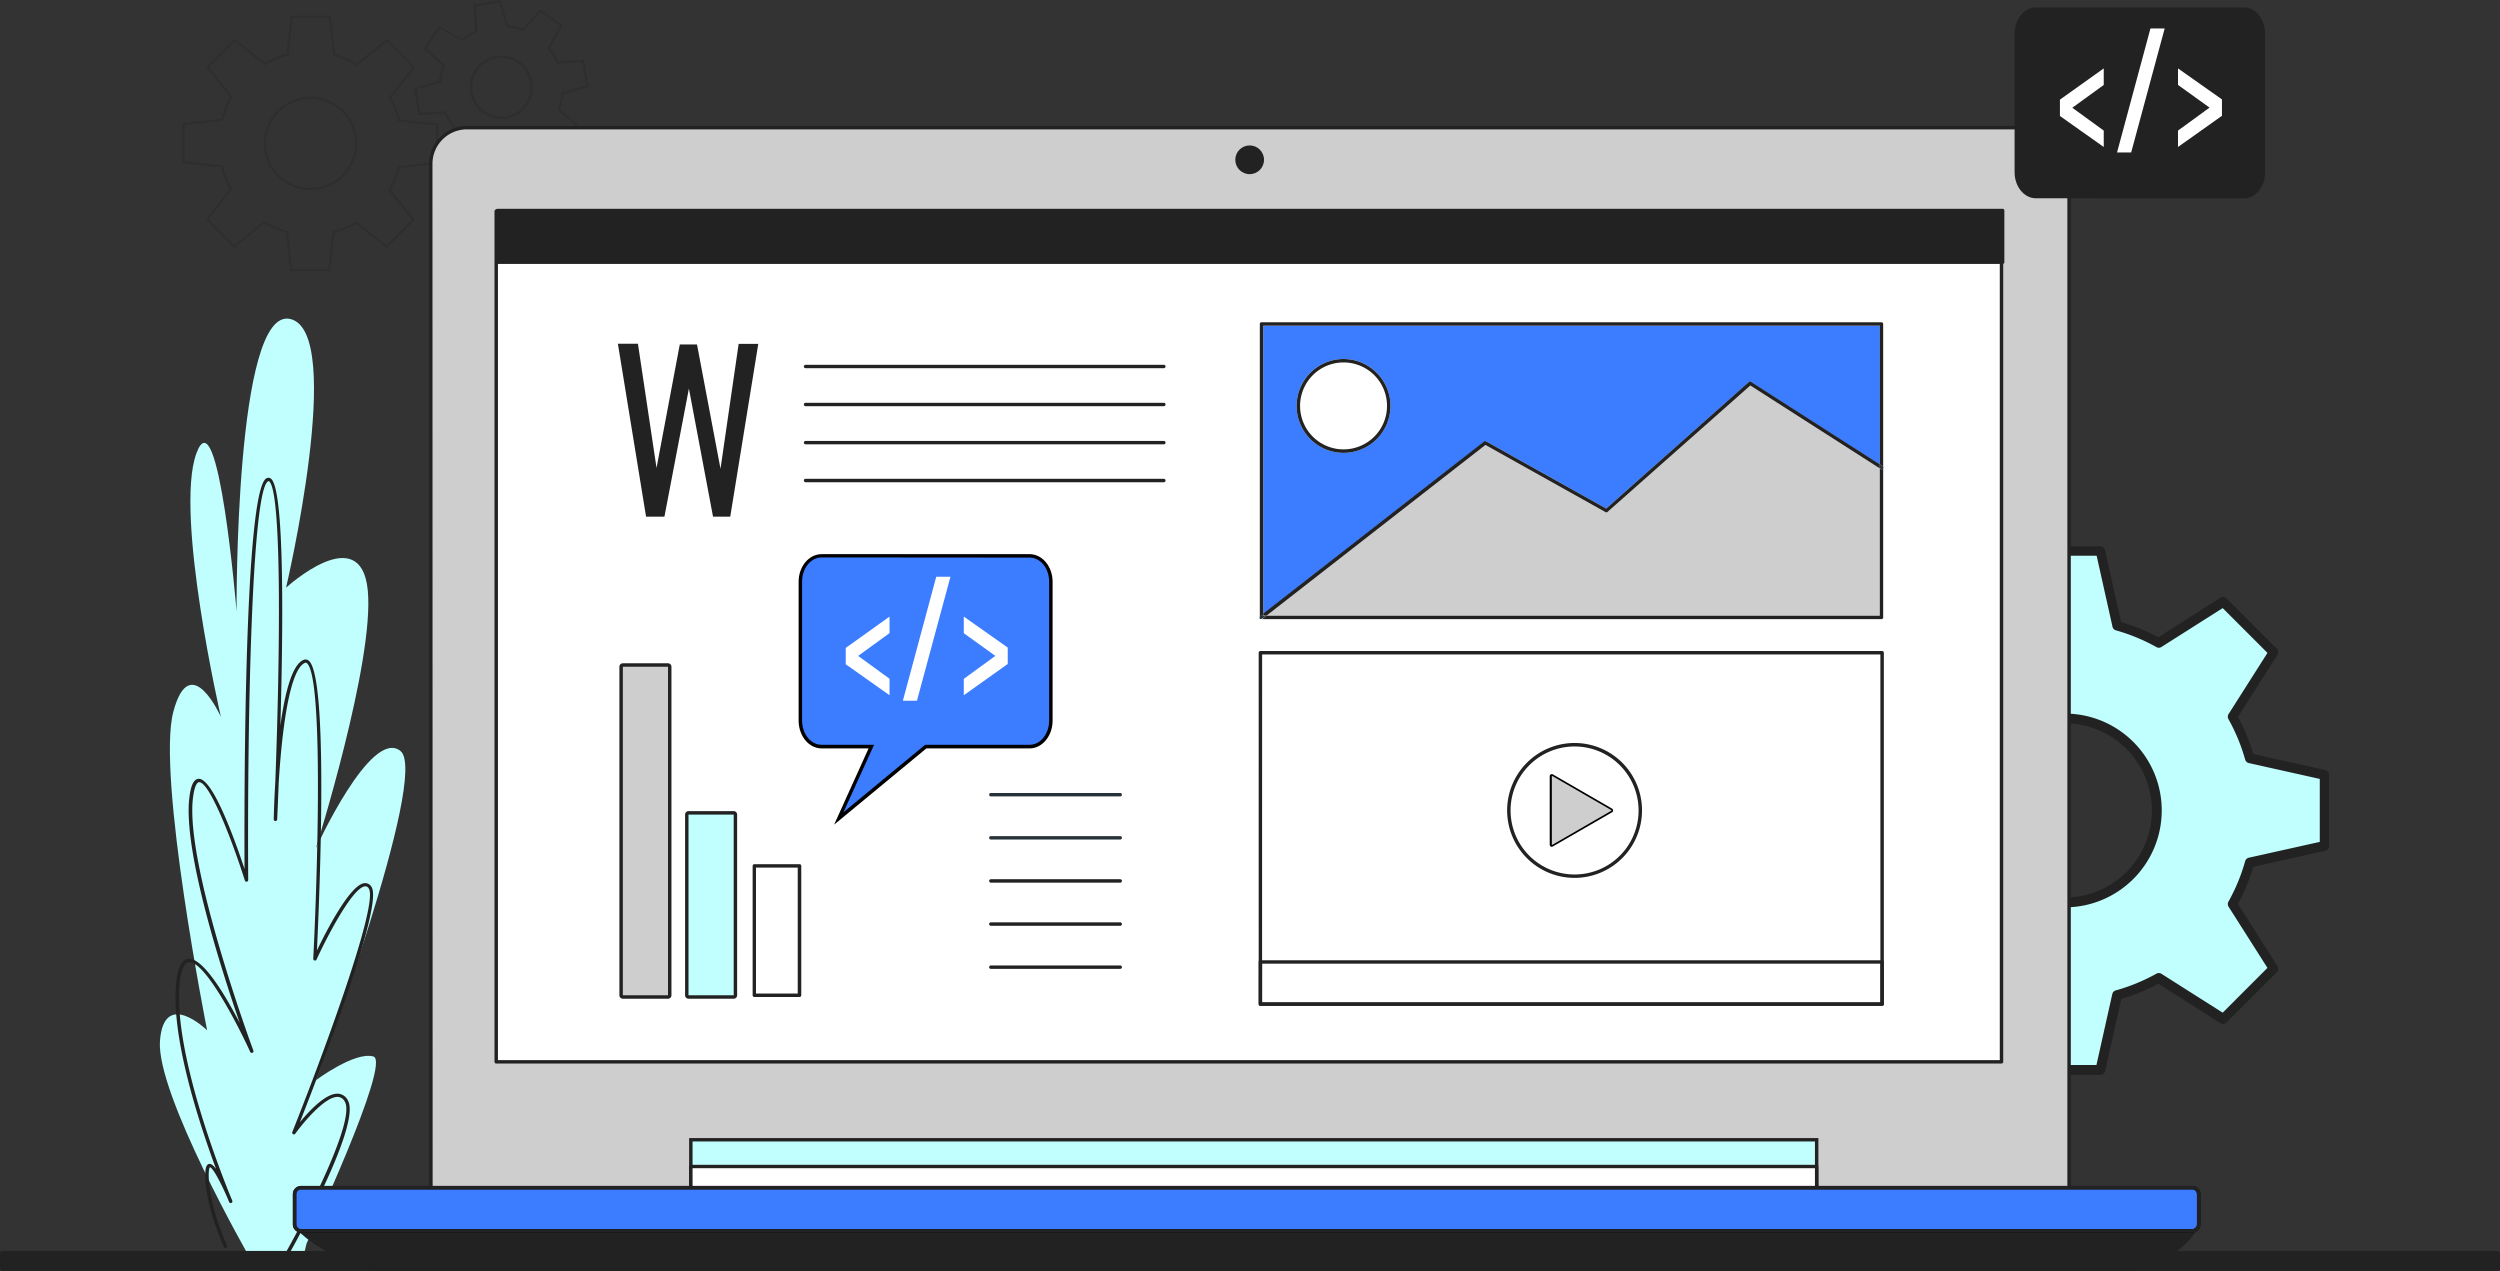 <svg id="OBJECTS" xmlns="http://www.w3.org/2000/svg" viewBox="0 0 725.78 368.97"><rect x="0" y="0" width="725.78" height="368.97" fill="#333333" stroke="none"/><defs><style>.cls-1{opacity:0.3;}.cls-2{fill:#222;}.cls-3{fill:#c0fffd;}.cls-4{fill:#cecece;}.cls-5{fill:#fff;}.cls-6{fill:#3c7cff;}.cls-7{fill:#263238;}.cls-8{fill:none;}</style></defs><g class="cls-1"><path class="cls-2" d="M95.87,78.74H84.21L83,67.55a26.86,26.86,0,0,1-6.26-2.62l-8.76,7L59.7,63.69l7-8.8a26.56,26.56,0,0,1-2.58-6.28L53,47.37V35.71l11.19-1.24a26.68,26.68,0,0,1,2.62-6.27l-7-8.76,8.24-8.24,8.8,7a27,27,0,0,1,6.28-2.59L84.39,4.51H96.05l1.24,11.2a26.44,26.44,0,0,1,6.26,2.62l8.77-7,8.24,8.25-7,8.8a27,27,0,0,1,2.59,6.28l11.14,1.23V47.54l-11.2,1.25a26.61,26.61,0,0,1-2.62,6.26l7,8.76-8.25,8.25-8.8-7a26.56,26.56,0,0,1-6.28,2.58Zm-11.09-.63H95.31l1.22-11,.21-.06a26.21,26.21,0,0,0,6.52-2.68l.19-.11,8.7,7,7.44-7.44-6.93-8.65.11-.19a26.29,26.29,0,0,0,2.73-6.5l0-.21L126.61,47V36.45l-11-1.22,0-.21a25.87,25.87,0,0,0-2.69-6.52l-.1-.19,6.95-8.7-7.44-7.44-8.66,6.93-.19-.11a26.29,26.29,0,0,0-6.5-2.73l-.21-.05L95.48,5.15H85l-1.23,11-.21.05A26.21,26.21,0,0,0,77,18.89l-.19.11-8.69-6.95-7.44,7.44,6.92,8.66-.11.19a25.73,25.73,0,0,0-2.72,6.5l-.06.21L53.65,36.28V46.8l11,1.23.06.21a25.84,25.84,0,0,0,2.68,6.52l.11.19-7,8.69L68,71.08l8.66-6.92.19.11A26.26,26.26,0,0,0,83.34,67l.21.06Zm5.35-22.93a13.56,13.56,0,1,1,13.55-13.55A13.57,13.57,0,0,1,90.13,55.18Zm0-26.47a12.92,12.92,0,1,0,12.92,12.92A12.93,12.93,0,0,0,90.13,28.71Z"/><path class="cls-2" d="M145.65,50.69l-2.07-7.29a18,18,0,0,1-4.33-1l-5,5.63-6.52-4.66,3.69-6.62A18.22,18.22,0,0,1,129,33l-7.54.41-1.32-7.9,7.3-2.07a17.48,17.48,0,0,1,1-4.33l-5.62-5,4.65-6.52,6.62,3.69a18.29,18.29,0,0,1,3.78-2.34l-.42-7.54L145.41,0l2.07,7.3a17.51,17.51,0,0,1,4.32,1l5-5.62,6.52,4.65L159.67,14A17.87,17.87,0,0,1,162,17.74l7.54-.42,1.32,7.9-7.29,2.08a18,18,0,0,1-1,4.32l5.63,5-4.66,6.52-6.62-3.69a17.8,17.8,0,0,1-3.77,2.34l.41,7.54Zm-6.58-9.06.2.08a17.36,17.36,0,0,0,4.58,1.08l.22,0,2,7.16,6.79-1.13-.41-7.41.2-.09a17.26,17.26,0,0,0,4-2.48l.17-.14,6.51,3.63,4-5.6-5.53-4.95.08-.2A17.36,17.36,0,0,0,163,27l0-.22,7.16-2L169,18l-7.41.41-.09-.2a17.11,17.11,0,0,0-2.48-4L158.9,14l3.63-6.5-5.6-4-5,5.53-.2-.08a17.34,17.34,0,0,0-4.58-1.07l-.22,0L145,.72l-6.78,1.14.41,7.4-.2.09a17.32,17.32,0,0,0-4,2.48l-.17.14-6.5-3.63-4,5.6,5.53,5-.08.2a17.34,17.34,0,0,0-1.07,4.58l0,.22-7.17,2L122,32.71l7.4-.41.09.2a17.26,17.26,0,0,0,2.48,4l.14.17-3.63,6.51,5.6,4Zm6.45-7.08a9.2,9.2,0,1,1,9.08-10.72,9.19,9.19,0,0,1-7.55,10.59h0A9,9,0,0,1,145.52,34.55Zm0-17.77a8.6,8.6,0,0,0-1.42.12,8.57,8.57,0,0,0,2.83,16.9h0a8.57,8.57,0,0,0-1.41-17Z"/></g><path class="cls-3" d="M674.78,245.62V225l-21.72-4.85a55.11,55.11,0,0,0-5-12L660,189.33l-14.59-14.6-18.77,11.92a55.53,55.53,0,0,0-12-5L609.77,160H589.13l-4.84,21.71a55.4,55.4,0,0,0-12,5l-18.77-11.92-14.59,14.6,11.92,18.76a55.61,55.61,0,0,0-5,12L524.12,225v20.64l21.72,4.84a55.4,55.4,0,0,0,5,12l-11.92,18.76,14.59,14.6,18.77-11.92a55.4,55.4,0,0,0,12,5l4.84,21.71h20.64l4.85-21.71a55.53,55.53,0,0,0,12-5l18.77,11.92L660,281.26,648.09,262.5a54.91,54.91,0,0,0,5-12ZM599.45,262a26.69,26.69,0,1,1,26.69-26.69A26.69,26.69,0,0,1,599.45,262Z"/><path class="cls-2" d="M609.77,312.06H589.13a1.44,1.44,0,0,1-1.4-1.12l-4.66-20.89a57.66,57.66,0,0,1-10.77-4.44l-18,11.46a1.43,1.43,0,0,1-1.78-.2l-14.6-14.59a1.44,1.44,0,0,1-.19-1.78l11.46-18.05a56.61,56.61,0,0,1-4.44-10.77L523.81,247a1.43,1.43,0,0,1-1.12-1.4V225a1.42,1.42,0,0,1,1.12-1.4l20.89-4.66a56.43,56.43,0,0,1,4.44-10.78l-11.46-18a1.43,1.43,0,0,1,.19-1.78l14.6-14.6a1.43,1.43,0,0,1,1.78-.2l18,11.47a57,57,0,0,1,10.77-4.45l4.66-20.88a1.44,1.44,0,0,1,1.4-1.13h20.64a1.43,1.43,0,0,1,1.4,1.13l4.66,20.88A57,57,0,0,1,626.6,185l18-11.47a1.42,1.42,0,0,1,1.78.2l14.6,14.6a1.42,1.42,0,0,1,.19,1.78l-11.46,18a56.43,56.43,0,0,1,4.44,10.78l20.89,4.66a1.42,1.42,0,0,1,1.12,1.4v20.64a1.43,1.43,0,0,1-1.12,1.4l-20.89,4.66a56.61,56.61,0,0,1-4.44,10.77l11.46,18.05a1.42,1.42,0,0,1-.19,1.78l-14.6,14.59a1.42,1.42,0,0,1-1.78.2l-18-11.46a57.66,57.66,0,0,1-10.77,4.44l-4.66,20.89A1.43,1.43,0,0,1,609.77,312.06Zm-19.49-2.87h18.34l4.6-20.59a1.41,1.41,0,0,1,1-1.07A54.26,54.26,0,0,0,626,282.69a1.44,1.44,0,0,1,1.47,0l17.8,11.3,13-13-11.31-17.79a1.46,1.46,0,0,1,0-1.47,53.84,53.84,0,0,0,4.84-11.73,1.44,1.44,0,0,1,1.07-1l20.59-4.59V226.13l-20.59-4.6a1.43,1.43,0,0,1-1.07-1,53.84,53.84,0,0,0-4.84-11.73,1.46,1.46,0,0,1,0-1.47l11.31-17.79-13-13-17.8,11.3a1.39,1.39,0,0,1-1.47,0,54.26,54.26,0,0,0-11.72-4.84,1.41,1.41,0,0,1-1-1.06l-4.6-20.6H590.28L585.69,182a1.45,1.45,0,0,1-1,1.06A54.13,54.13,0,0,0,573,187.9a1.39,1.39,0,0,1-1.47,0l-17.79-11.3-13,13L552,207.32a1.44,1.44,0,0,1,0,1.47,54.34,54.34,0,0,0-4.84,11.73,1.43,1.43,0,0,1-1.07,1l-20.59,4.6v18.34l20.59,4.59a1.43,1.43,0,0,1,1.07,1,54.34,54.34,0,0,0,4.84,11.73,1.44,1.44,0,0,1,0,1.47l-11.31,17.79,13,13,17.79-11.3a1.44,1.44,0,0,1,1.47,0,54.13,54.13,0,0,0,11.73,4.84,1.44,1.44,0,0,1,1,1.07Zm84.5-63.57h0Zm-75.33,17.8a28.13,28.13,0,1,1,28.13-28.12A28.15,28.15,0,0,1,599.45,263.42Zm0-53.38a25.26,25.26,0,1,0,25.26,25.26A25.29,25.29,0,0,0,599.45,210Z"/><path class="cls-4" d="M135.55,37.06H590.23a10.46,10.46,0,0,1,10.46,10.46V345.75a0,0,0,0,1,0,0H125.1a0,0,0,0,1,0,0V47.51A10.46,10.46,0,0,1,135.55,37.06Z"/><path class="cls-2" d="M600.68,346.25H125.1a.5.5,0,0,1-.5-.5V47.51a11,11,0,0,1,11-10.95H590.23a11,11,0,0,1,10.95,10.95V345.75A.5.5,0,0,1,600.68,346.25Zm-475.08-1H600.18V47.51a10,10,0,0,0-9.95-9.95H135.55a10,10,0,0,0-10,9.95Z"/><rect class="cls-3" x="200.56" y="330.89" width="326.85" height="16.1"/><path class="cls-2" d="M527.9,347.5H200.06V330.39H527.9Zm-326.84-1H526.9V331.39H201.06Z"/><rect class="cls-5" x="200.56" y="338.65" width="326.85" height="8.35"/><path class="cls-2" d="M527.4,347.5H200.56a.5.5,0,0,1-.5-.5v-8.35a.5.5,0,0,1,.5-.5H527.4a.5.5,0,0,1,.5.5V347A.5.5,0,0,1,527.4,347.5Zm-326.34-1H526.9v-7.35H201.06Z"/><path class="cls-3" d="M89,361s24.77-52.76,19.39-54.29-16.67,6.88-16.67,6.88,33.11-88.69,24.54-95.57-24.57,28.29-24.57,28.29,17.09-54.29,15.08-74.93-23.72-.77-23.72-.77,17.39-74.16,1.24-78-15.61,84.87-15.61,84.87S63.42,114.07,57,131.66s7.13,76.46,7.13,76.46-8.87-19.88-13.8-1.53,9.8,92.52,9.8,92.52-12.52-12.24-13.69,3.06,25.92,62.69,25.92,62.69l15.33,1.53Z"/><path class="cls-2" d="M83.76,363.83a.5.5,0,0,0,.43-.25c.85-1.51,20.74-37,16.83-44.07a3.42,3.42,0,0,0-2.87-2c-3.52-.21-8.33,4.94-11.1,8.3,5.6-14.21,24.31-62.72,20.83-68.29a2.14,2.14,0,0,0-2-1.14c-4.16.27-11.12,13.84-13.87,19.55.74-15.44,3.47-79.95-2.46-84.19a1.41,1.41,0,0,0-1.41-.17c-3.38,1.35-5.46,9.77-6.74,19.07.82-28.57,1.23-69-2.8-71.72a1.19,1.19,0,0,0-1.18-.1c-6.54,2.9-6.53,92.61-6.43,113.46-2.74-8.25-9.27-26.57-13.39-26.18-1.38.14-2.22,1.93-2.65,5.63C53.21,247,64.13,281.15,69.61,297c-4.23-8.15-10.84-19.28-15.07-18.62-1.83.3-2.95,2.55-3.39,6.87-1.61,15.5,6.53,40.48,11.57,54.1-.75-1-1.45-1.56-2-1.45-.79.15-1.13,1.12-1.13,3.22,0,9.18,5.18,20.38,5.4,20.86a.5.5,0,1,0,.91-.43c0-.11-5.31-11.47-5.31-20.43,0-2,.34-2.24.35-2.25.74,0,3.08,4.18,5.21,9.21.22.54.35.85.37.88a.49.49,0,0,0,.65.27.51.51,0,0,0,.27-.65q-.2-.5-.42-1c-2.66-6.47-16.89-42.33-14.84-62.2.38-3.71,1.27-5.78,2.57-6,4.63-.78,14.48,18.53,17.89,26a.5.5,0,0,0,.64.26.5.5,0,0,0,.28-.64c-.2-.53-19.81-53.64-17.56-73.17.49-4.18,1.39-4.71,1.75-4.75h.08c3.09,0,9.75,17.45,13.26,28.54a.5.5,0,0,0,.55.35.5.5,0,0,0,.42-.5c-.3-45.35,1-113.61,5.82-115.76a.18.18,0,0,1,.21,0c3.76,2.57,3.24,50.24,1.83,87.37-.35,5.86-.44,10.23-.45,10.78a.5.5,0,0,0,1,0c.08-1.63.24-5.42.44-10.59.85-14,3-33,7.66-34.84a.41.41,0,0,1,.46.06c5,3.57,3.08,63.18,1.91,85.85a.51.51,0,0,0,.38.51.5.5,0,0,0,.58-.28c2.66-5.83,10.4-21,14.11-21.26a1.15,1.15,0,0,1,1.07.67c3,4.84-15,52.65-22.22,70.66a.51.51,0,0,0,.23.63.5.5,0,0,0,.64-.15c2.15-3,8.47-10.68,12.25-10.68h.16a2.45,2.45,0,0,1,2,1.46c3,5.44-11.11,32.95-16.82,43.09a.51.51,0,0,0,.19.68A.54.54,0,0,0,83.76,363.83Z"/><path class="cls-2" d="M86.64,356.54s5.37,6.56,21.47,11.93H619.85s11.93-3,17.3-11.33Z"/><path class="cls-2" d="M619.91,369l-512,0c-16-5.35-21.48-11.81-21.7-12.08l-.67-.82h1.06l551.42.6-.49.77c-5.41,8.42-17.1,11.42-17.6,11.54Zm-511.72-1h511.6c.86-.23,11.2-3.11,16.41-10.34L87.82,357C89.82,359,95.81,363.83,108.19,368Z"/><rect class="cls-6" x="85.55" y="344.79" width="552.76" height="12.54" rx="1.89"/><path d="M636.41,357.83h-549a2.4,2.4,0,0,1-2.39-2.4v-8.75a2.39,2.39,0,0,1,2.39-2.39h549a2.39,2.39,0,0,1,2.39,2.39v8.75A2.4,2.4,0,0,1,636.41,357.83Zm-549-12.54a1.39,1.39,0,0,0-1.39,1.39v8.75a1.4,1.4,0,0,0,1.39,1.4h549a1.4,1.4,0,0,0,1.39-1.4v-8.75a1.39,1.39,0,0,0-1.39-1.39Z"/><path class="cls-2" d="M636.41,357.83h-549a2.39,2.39,0,0,1-2.39-2.4v-8.75a2.39,2.39,0,0,1,2.39-2.39h549a2.39,2.39,0,0,1,2.39,2.39v8.75A2.39,2.39,0,0,1,636.41,357.83Zm-549-12.54a1.39,1.39,0,0,0-1.39,1.39v8.75a1.4,1.4,0,0,0,1.39,1.4h549a1.4,1.4,0,0,0,1.39-1.4v-8.75a1.39,1.39,0,0,0-1.39-1.39Z"/><circle class="cls-2" cx="362.79" cy="46.39" r="4.17"/><rect class="cls-5" x="144.06" y="61.31" width="437" height="246.96"/><path class="cls-2" d="M581.06,308.76h-437a.5.5,0,0,1-.5-.5V61.31a.5.5,0,0,1,.5-.5h437a.5.5,0,0,1,.5.5v247A.5.5,0,0,1,581.06,308.76Zm-436.5-1h436V61.81h-436Z"/><rect class="cls-2" x="144.39" y="61.17" width="437" height="14.95"/><path class="cls-2" d="M581.39,76.62h-437a.5.5,0,0,1-.5-.5v-15a.51.51,0,0,1,.5-.5h437a.5.5,0,0,1,.5.5v15A.5.5,0,0,1,581.39,76.62Zm-436.5-1h436v-14h-436Z"/><path class="cls-2" d="M546.4,292H365.91a.5.5,0,0,1-.5-.5v-102a.5.5,0,0,1,.5-.5H546.4a.51.51,0,0,1,.5.5v102A.5.5,0,0,1,546.4,292Zm-180-1H545.9v-101H366.41Z"/><path class="cls-2" d="M546.4,292H365.91a.5.5,0,0,1-.5-.5V279.27a.5.5,0,0,1,.5-.5H546.4a.51.51,0,0,1,.5.5v12.26A.5.5,0,0,1,546.4,292Zm-180-1H545.9V279.77H366.41Z"/><path class="cls-2" d="M457.12,254.86a19.58,19.58,0,1,1,19.58-19.58A19.6,19.6,0,0,1,457.12,254.86Zm0-38.15a18.58,18.58,0,1,0,18.58,18.57A18.59,18.59,0,0,0,457.12,216.71Z"/><path class="cls-4" d="M467.9,235l-17.21-9.93a.32.32,0,0,0-.35,0,.33.33,0,0,0-.17.3v19.87a.33.33,0,0,0,.17.3.31.31,0,0,0,.18,0,.26.26,0,0,0,.17,0l17.21-9.93a.35.35,0,0,0,.18-.31A.35.35,0,0,0,467.9,235Z"/><path d="M450.52,245.83a.55.55,0,0,1-.31-.08.61.61,0,0,1-.31-.53V225.35a.61.61,0,0,1,.31-.53.61.61,0,0,1,.61,0L468,234.75a.62.62,0,0,1,0,1.07l-17.21,9.93A.54.54,0,0,1,450.52,245.83Zm0-20.57h0a.12.12,0,0,0,0,.08v19.87a.12.12,0,0,0,0,.08h.09l17.21-9.94s0,0,0-.08a.07.07,0,0,0,0-.07l-17.21-9.94Z"/><path class="cls-6" d="M431.43,128.14l34.87,19.5,41.46-36.72a.5.5,0,0,1,.6,0l37.38,23.95V94.55h-179v83.68l64.17-50A.5.5,0,0,1,431.43,128.14Zm-41.37,3.32a13.62,13.62,0,1,1,13.61-13.61A13.63,13.63,0,0,1,390.06,131.46Z"/><path class="cls-5" d="M390.06,105.23a12.62,12.62,0,1,0,12.61,12.62A12.63,12.63,0,0,0,390.06,105.23Z"/><path class="cls-4" d="M466.69,148.62a.49.49,0,0,1-.57.07l-34.88-19.51-63.57,49.57H545.74V136l-37.6-24.09Z"/><path class="cls-7" d="M365.79,179.5a.36.36,0,0,1,0-.09A.36.36,0,0,0,365.79,179.5Z"/><path class="cls-7" d="M366,179.67a.53.53,0,0,1-.12-.1A.58.58,0,0,0,366,179.67Z"/><path class="cls-2" d="M546.24,93.55h-180a.5.5,0,0,0-.5.5v85.2s0,0,0,.06a.5.5,0,0,1,.19-.45l.8-.63V94.55h179v40.27l.77.49a.5.5,0,0,1,.15.69.49.49,0,0,1-.69.15l-.23-.14v42.74H367.67l-1.15.89a.45.45,0,0,1-.31.11h180a.5.5,0,0,0,.5-.5V94.05A.5.5,0,0,0,546.24,93.55Z"/><path class="cls-7" d="M366.21,179.75a.46.46,0,0,1-.2-.05A.46.46,0,0,0,366.21,179.75Z"/><path class="cls-7" d="M365.82,179.56h0l0-.07S365.8,179.54,365.82,179.56Z"/><path class="cls-7" d="M366,179.7s0,0-.05,0S366,179.7,366,179.7Z"/><path class="cls-2" d="M367.67,178.75l63.57-49.57,34.88,19.51a.49.49,0,0,0,.57-.07l41.45-36.7L545.74,136v-1.19l-37.38-23.95a.5.5,0,0,0-.6,0L466.3,147.64l-34.87-19.5a.5.5,0,0,0-.55,0l-64.17,50v.52Z"/><path class="cls-7" d="M365.75,179.41a.38.38,0,0,1,0-.1A.38.38,0,0,0,365.75,179.41Z"/><path class="cls-7" d="M546,136.15a.49.49,0,0,0,.69-.15.5.5,0,0,0-.15-.69l-.77-.49V136Z"/><path class="cls-7" d="M367.67,178.75h-1v-.52l-.8.63a.5.5,0,0,0-.19.45.38.38,0,0,0,0,.1.36.36,0,0,0,0,.09l0,.07a.53.53,0,0,0,.12.1s0,0,.05,0a.46.46,0,0,0,.51-.06Z"/><path class="cls-2" d="M390.06,104.23a13.62,13.62,0,1,0,13.61,13.62A13.64,13.64,0,0,0,390.06,104.23Zm0,26.23a12.62,12.62,0,1,1,12.61-12.61A12.63,12.63,0,0,1,390.06,130.46Z"/><rect class="cls-4" x="180.32" y="193.06" width="14.12" height="96.38" rx="0.5"/><path class="cls-2" d="M193.93,289.94H180.82a1,1,0,0,1-1-1V193.56a1,1,0,0,1,1-1h13.11a1,1,0,0,1,1,1v95.38A1,1,0,0,1,193.93,289.94Zm-13.11-96.38v95.38h13.11V193.56Z"/><rect class="cls-8" x="219.47" y="251.88" width="12.11" height="36.56"/><path class="cls-2" d="M232.09,250.88H219a.5.5,0,0,0-.5.5v37.56a.5.5,0,0,0,.5.5h13.12a.51.51,0,0,0,.5-.5V251.38A.5.5,0,0,0,232.09,250.88Zm-.5,37.56H219.47V251.88h12.12Z"/><rect class="cls-3" x="199.39" y="235.98" width="14.12" height="53.46" rx="0.5"/><path class="cls-2" d="M213,289.94H199.89a1,1,0,0,1-1-1V236.48a1,1,0,0,1,1-1H213a1,1,0,0,1,1,1v52.46A1,1,0,0,1,213,289.94Zm-13.12-53.46v52.46H213V236.48Z"/><path class="cls-7" d="M325.21,231.21H287.66a.5.5,0,0,1,0-1h37.55a.5.5,0,0,1,0,1Z"/><path class="cls-7" d="M325.21,243.73H287.66a.5.5,0,0,1-.5-.5.5.5,0,0,1,.5-.5h37.55a.5.5,0,0,1,.5.5A.5.5,0,0,1,325.21,243.73Z"/><path class="cls-2" d="M325.21,256.25H287.66a.5.5,0,0,1-.5-.5.5.5,0,0,1,.5-.5h37.55a.5.5,0,0,1,.5.5A.5.5,0,0,1,325.21,256.25Z"/><path class="cls-2" d="M325.21,268.77H287.66a.5.5,0,0,1-.5-.5.5.5,0,0,1,.5-.5h37.55a.5.5,0,0,1,.5.5A.5.5,0,0,1,325.21,268.77Z"/><path class="cls-2" d="M325.21,281.28H287.66a.5.5,0,0,1-.5-.5.5.5,0,0,1,.5-.5h37.55a.5.5,0,0,1,.5.5A.5.5,0,0,1,325.21,281.28Z"/><path class="cls-2" d="M187.56,150l-8.18-50.21h5.82l5.4,36.07L197.35,100h5l6.82,36.08,5.27-36.26h5.7L212,150H207l-7-37.2L192.89,150Z"/><path class="cls-2" d="M337.87,106.9h-104a.51.51,0,0,1-.5-.5.5.5,0,0,1,.5-.5h104a.5.5,0,0,1,.5.5A.51.51,0,0,1,337.87,106.9Z"/><path class="cls-2" d="M337.87,117.93h-104a.51.51,0,0,1-.5-.5.5.5,0,0,1,.5-.5h104a.5.5,0,0,1,.5.5A.51.51,0,0,1,337.87,117.93Z"/><path class="cls-2" d="M337.87,129h-104a.51.51,0,0,1-.5-.5.5.5,0,0,1,.5-.5h104a.5.5,0,0,1,.5.5A.51.51,0,0,1,337.87,129Z"/><path class="cls-2" d="M337.87,140h-104a.51.51,0,0,1-.5-.5.5.5,0,0,1,.5-.5h104a.5.5,0,0,1,.5.5A.51.51,0,0,1,337.87,140Z"/><path class="cls-2" d="M621.26,57.6h30.17c3.38,0,6.15-3.4,6.15-7.56V9.71c0-4.15-2.77-7.55-6.15-7.55H591c-3.37,0-6.14,3.4-6.14,7.55V50c0,4.16,2.77,7.56,6.14,7.56h14.48"/><path class="cls-5" d="M610.74,42.67l-12.72-9V28.93l12.72-9.07v4.8l-9.12,6.62,9.12,6.63Z"/><path class="cls-5" d="M614.6,44.27l9.7-36h4.13l-9.73,36Z"/><path class="cls-5" d="M632.3,42.67V37.91l9.16-6.67-9.16-6.58v-4.8l12.76,9v4.76Z"/><path class="cls-6" d="M298.94,161.33H238.5c-3.38,0-6.15,3.4-6.15,7.55v40.33c0,4.16,2.77,7.56,6.15,7.56H253l-9.48,20.86,25.26-20.86h30.18c3.38,0,6.14-3.4,6.14-7.56V168.88C305.08,164.73,302.32,161.33,298.94,161.33Z"/><path d="M242.16,239.4l10-22.13H238.5c-3.67,0-6.65-3.62-6.65-8.06V168.88c0-4.44,3-8,6.65-8h60.44c3.66,0,6.64,3.61,6.64,8v40.33c0,4.44-3,8.06-6.64,8.06h-30Zm-3.66-77.57c-3.12,0-5.65,3.16-5.65,7v40.33c0,3.89,2.53,7.06,5.65,7.06h15.25l-8.9,19.6,23.73-19.6h30.36c3.11,0,5.64-3.17,5.64-7.06V168.88c0-3.89-2.53-7-5.64-7Z"/><path class="cls-5" d="M258.24,201.84l-12.71-9V188.1L258.24,179v4.8l-9.11,6.62,9.11,6.63Z"/><path class="cls-5" d="M262.11,203.44l9.69-36h4.13l-9.73,36Z"/><path class="cls-5" d="M279.8,201.84v-4.76l9.16-6.67-9.16-6.58V179l12.76,9v4.76Z"/><rect class="cls-2" x="0.78" y="363.63" width="724.23" height="4.84" transform="translate(725.78 732.09) rotate(180)"/><path class="cls-2" d="M725,369H.78c-.43,0-.78-.23-.78-.5v-4.84c0-.28.35-.5.78-.5H725c.43,0,.78.22.78.5v4.84C725.78,368.74,725.43,369,725,369ZM1.56,368H724.23v-3.84H1.56Z"/></svg>